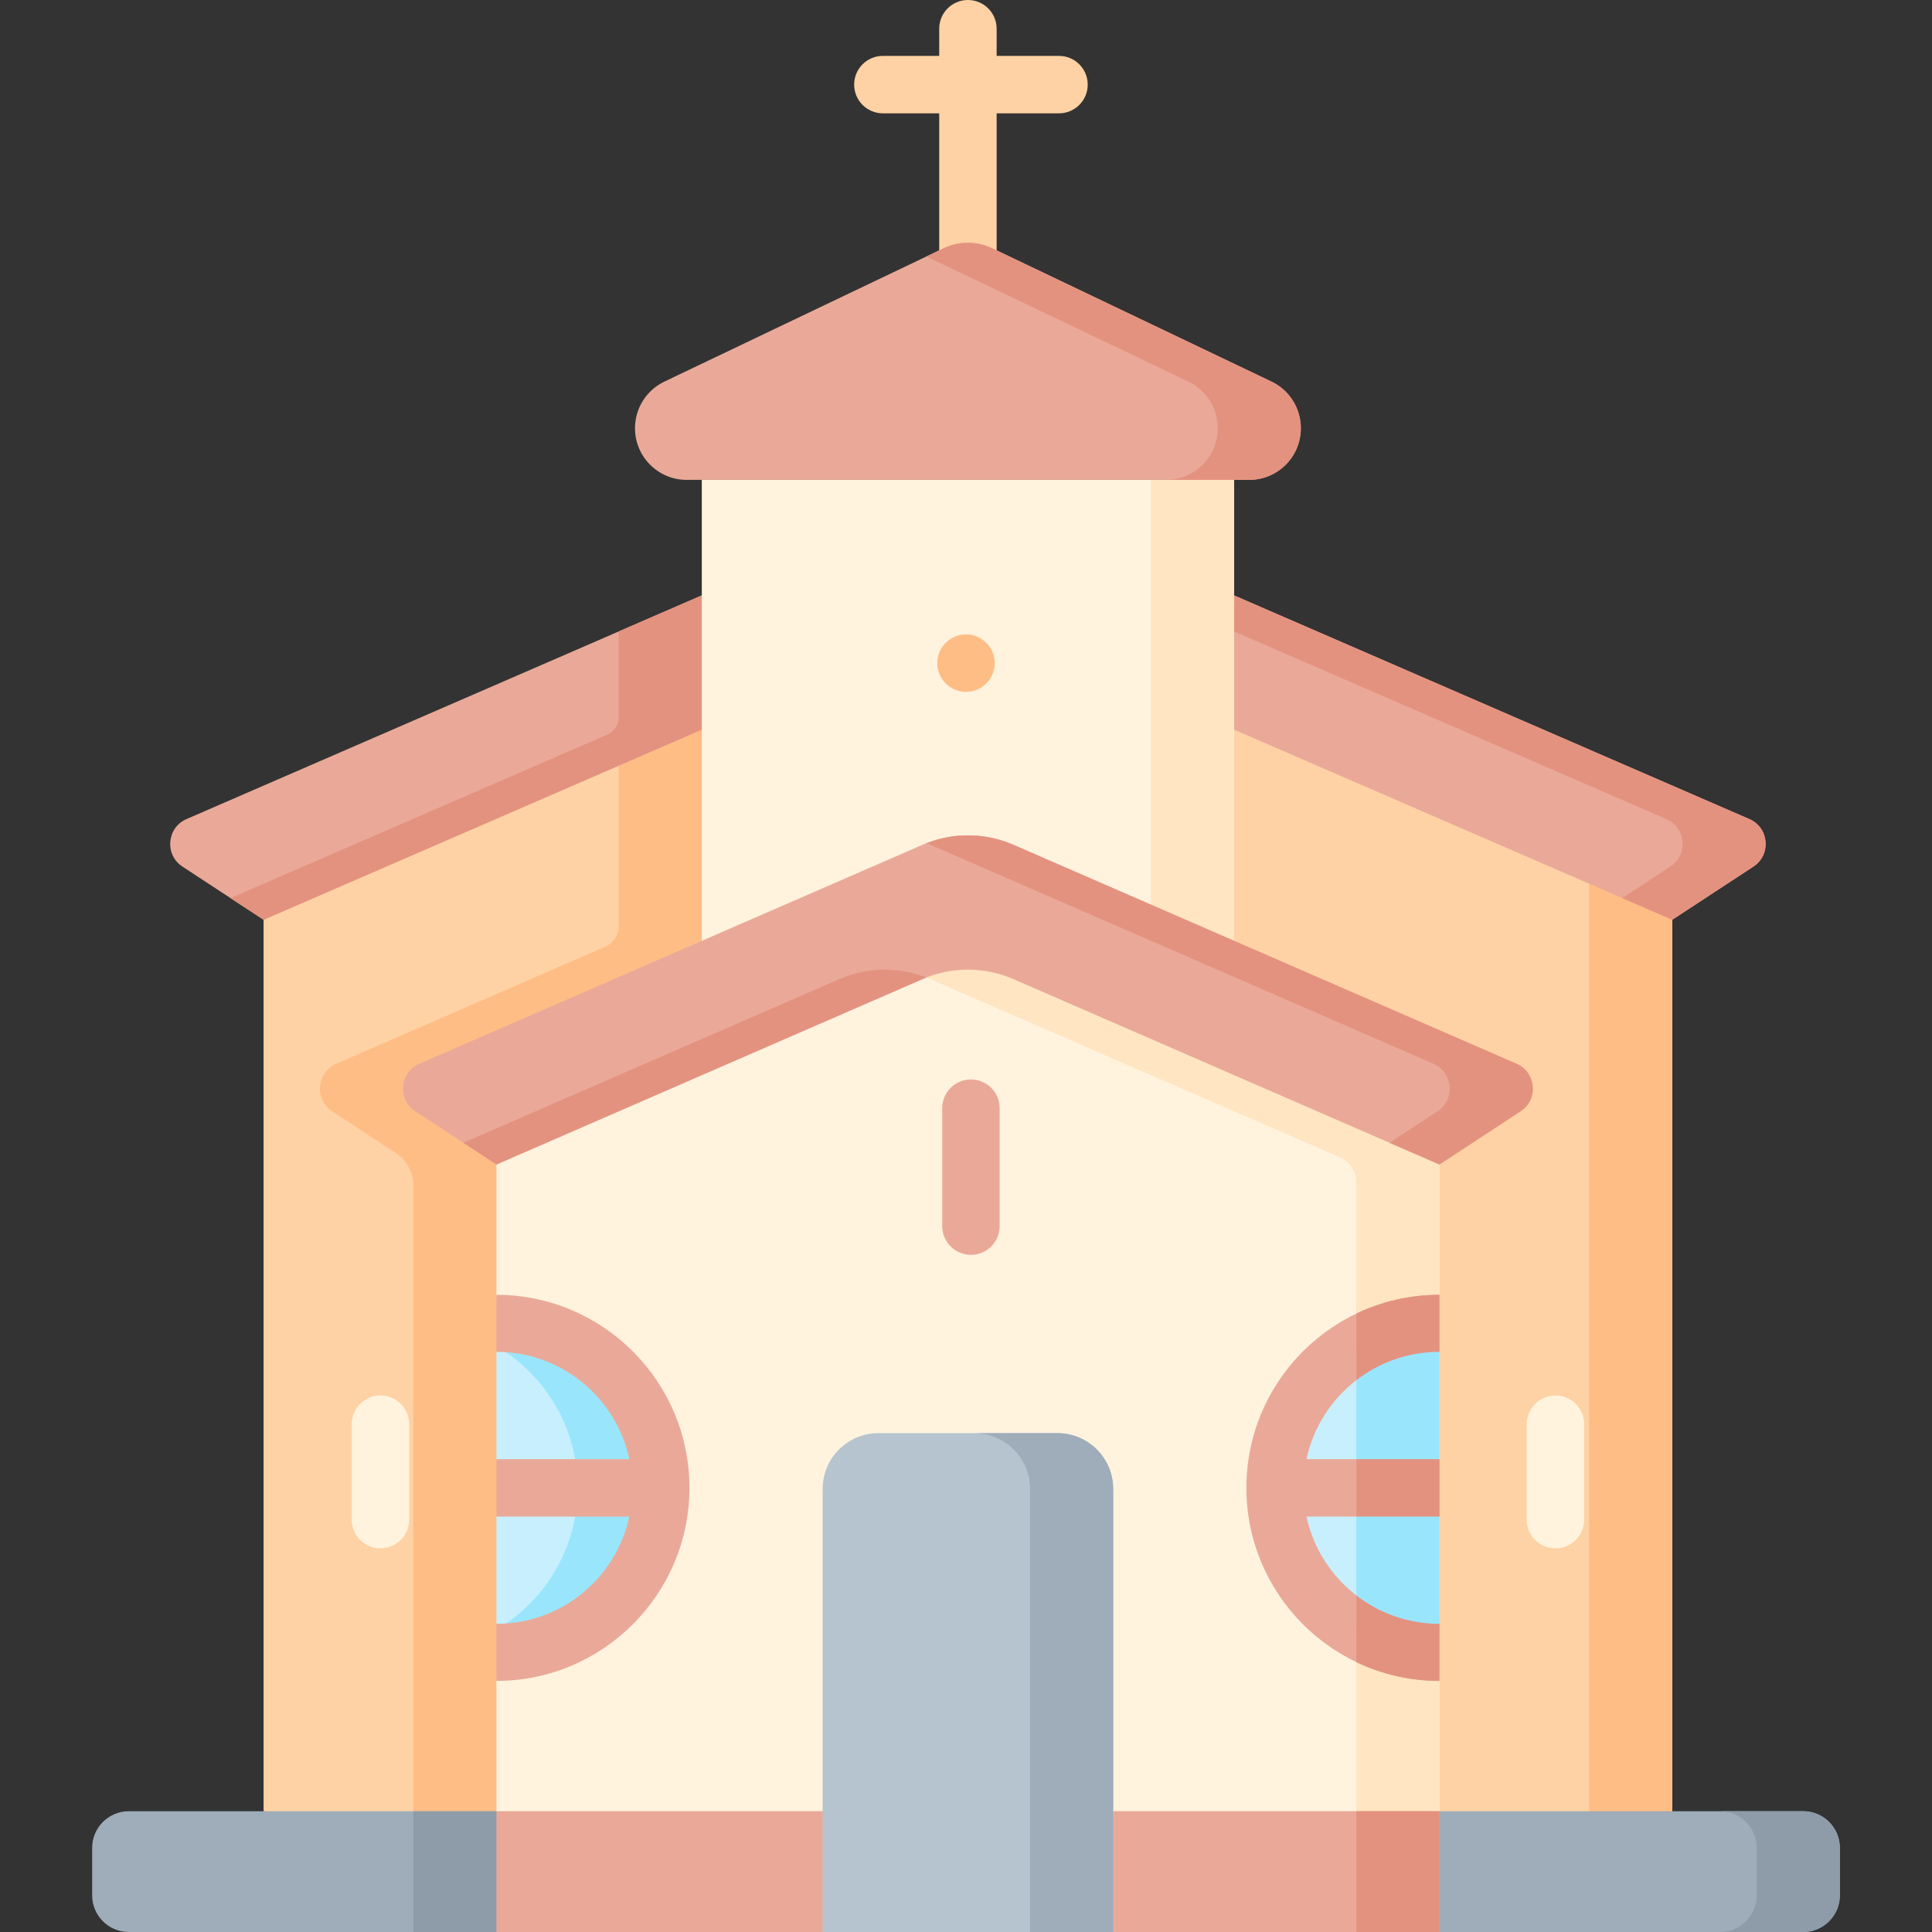 <svg id="Capa_1" enable-background="new 0 0 504.5 504.5" height="512" viewBox="0 0 504.5 504.5" width="512" xmlns="http://www.w3.org/2000/svg"><rect x="0" y="0" width="504.5" height="504.5" fill="#333333" stroke="none"/><g><path d="m276.534 14.595h-16.283v-7.095c0-4.142-3.358-7.5-7.5-7.5s-7.5 3.358-7.5 7.5v7.095h-14.709c-4.142 0-7.5 3.358-7.5 7.5s3.358 7.5 7.5 7.5h14.709v42.915c0 4.142 3.358 7.5 7.5 7.5s7.5-3.358 7.5-7.5v-42.915h16.283c4.142 0 7.5-3.358 7.5-7.5s-3.358-7.5-7.5-7.5z" fill="#fed2a4"/><path d="m436.679 240.18v232.78l-21.71 1.86-60.8 5.2-101.92 8.71-144.32-12.41-39.1-3.36v-232.78l183.92-89.58 162.22 79.01z" fill="#fed2a4"/><path d="m374.309 277.78-73.78-32.11v-64.56l-47.78-30.51-91.19 49.35v41.922c0 2.306-1.368 4.393-3.482 5.314l-70.288 30.594c-5.17 2.24-5.77 9.33-1.06 12.41l16.604 10.879c2.868 1.879 4.596 5.077 4.596 8.505v166.746l144.32 12.41 101.92-8.71v-175.93l-.01-.01 21.2-13.89c4.71-3.08 4.11-10.17-1.05-12.41z" fill="#ffbd86"/><path d="m436.679 240.18v232.78l-21.71 1.86v-245.21z" fill="#ffbd86"/><path d="m480.439 482.54v12.38c0 5.29-4.29 9.58-9.58 9.58h-94.99l-21.7-.97-101.92-4.55-122.62 5.52h-95.99c-5.29 0-9.58-4.29-9.58-9.58v-12.38c0-5.29 4.29-9.58 9.58-9.58h437.22c5.29 0 9.58 4.29 9.58 9.58z" fill="#9facba"/><path d="m470.858 472.957h-21.707c5.292 0 9.582 4.29 9.582 9.582v12.379c0 5.292-4.29 9.582-9.582 9.582h21.707c5.292 0 9.582-4.29 9.582-9.582v-12.379c.001-5.292-4.289-9.582-9.582-9.582z" fill="#8d9ca8"/><path d="m354.169 472.96v30.57l-101.92-4.55-122.62 5.52h-21.7v-31.54z" fill="#8d9ca8"/><path d="m457.859 226.29-21.18 13.89-136.15-59.07-47.78-20.73-91.19 39.57-92.73 40.23-21.19-13.89c-4.71-3.08-4.1-10.17 1.07-12.41l112.85-48.99 91.19-39.58 47.78 20.74 156.27 67.83c5.17 2.24 5.77 9.33 1.06 12.41z" fill="#eaa998"/><g fill="#e49280"><path d="m252.749 125.31-91.19 39.58v22.306c0 2.023-1.201 3.853-3.057 4.659l-98.319 42.658 8.646 5.667 92.73-40.233v.004l65.911-28.601 14.428-6.26h-.001l10.852-4.709 47.78 20.73v-35.06z"/><path d="m456.798 213.877-204.047-88.569-10.853 4.711 193.193 83.858c5.167 2.243 5.773 9.329 1.062 12.416l-12.54 8.219 13.061 5.667 21.186-13.885c4.711-3.088 4.105-10.174-1.062-12.417z"/></g><path d="m183.264 125.308h138.976v178.777h-138.976z" fill="#fff3de"/><path d="m300.533 125.308h21.707v178.777h-21.707z" fill="#ffe5c2"/><path d="m332.01 99.644-72.895-34.807c-4.025-1.922-8.703-1.922-12.728 0l-72.895 34.807c-4.691 2.24-7.678 6.976-7.678 12.174 0 7.451 6.04 13.49 13.49 13.49h146.891c7.451 0 13.49-6.04 13.49-13.49.003-5.199-2.984-9.935-7.675-12.174z" fill="#eaa998"/><path d="m332.01 99.644-72.895-34.807c-4.025-1.922-8.703-1.922-12.728 0l-4.49 2.144 68.405 32.663c4.691 2.24 7.678 6.976 7.678 12.174 0 7.451-6.04 13.49-13.49 13.49h21.707c7.451 0 13.49-6.04 13.49-13.49.001-5.199-2.986-9.935-7.677-12.174z" fill="#e49280"/><path d="m375.869 338.11-5.19 51.25 5.19 49.57v34.03l-21.7 1.2-101.41 5.58-123.13-6.78v-34.03l5.48-50.41-5.48-50.41v-34.02l114.61-59.11 9.3-4.8 122.33 63.91z" fill="#fff3de"/><path d="m375.869 338.11-5.19 51.25 5.19 49.57v34.03l-21.7 1.2v-165.38c0-2.85-1.69-5.43-4.3-6.57l-106.96-46.53c-.33-.15-.67-.28-1.01-.42 0-3.42.88-6.92 2.34-10.28l9.3-4.8 122.33 63.91z" fill="#ffe5c2"/><path d="m129.632 472.957v31.542h85.184l37.433-5.519 38.439 5.519h85.184v-31.542z" fill="#eaa998"/><path d="m354.165 472.957h21.707v31.542h-21.707z" fill="#e49280"/><path d="m290.688 504.5h-75.872v-115.692c0-8.05 6.526-14.576 14.576-14.576h46.721c8.05 0 14.576 6.526 14.576 14.576v115.692z" fill="#b6c4cf"/><path d="m276.112 374.232h-21.707c8.05 0 14.576 6.526 14.576 14.576v115.692h21.707v-115.692c0-8.05-6.526-14.576-14.576-14.576z" fill="#9facba"/><path d="m264.623 255.673 111.246 48.412 21.198-13.893c4.709-3.086 4.106-10.167-1.056-12.414l-131.388-57.177c-7.571-3.295-16.171-3.295-23.742 0l-131.388 57.177c-5.162 2.246-5.765 9.328-1.056 12.414l21.198 13.893 111.246-48.412c7.571-3.295 16.171-3.295 23.742 0z" fill="#eaa998"/><g fill="#e49280"><path d="m219.174 255.673-98.201 42.735 8.662 5.677 111.246-48.412c.337-.146.677-.278 1.018-.412-7.319-2.868-15.491-2.736-22.725.412z"/><path d="m396.011 277.778-131.388-57.177c-7.235-3.148-15.406-3.28-22.725-.412.34.133.681.265 1.018.412l131.388 57.177c5.162 2.247 5.765 9.328 1.056 12.414l-12.536 8.217 13.045 5.677 21.198-13.893c4.709-3.087 4.106-10.169-1.056-12.415z"/></g><g><path d="m172.549 388.52c0 21.69-16.09 39.61-36.98 42.5h-.01l-5.09-6-.84-1v-28l2.1-8.45-2.1-6.55v-28.01l.88-.96 5.45-5.97c20.7 3.05 36.59 20.9 36.59 42.44z" fill="#c8effe"/></g><path d="m172.549 388.52c0 21.69-16.09 39.61-36.98 42.5h-.01l-5.09-6c12.22-7.55 20.37-21.07 20.37-36.5 0-15.4-8.13-28.91-20.33-36.47l5.45-5.97c20.7 3.05 36.59 20.9 36.59 42.44z" fill="#99e6fc"/><path d="m129.629 338.11v14.9c17.036 0 31.266 12.003 34.709 28.011h-34.707v15h34.706c-3.444 16.005-17.673 27.999-34.709 27.999v14.91c27.8 0 50.41-22.61 50.41-50.41s-22.609-50.41-50.409-50.41z" fill="#eaa998"/><path d="m253.538 327.676c-4.142 0-7.5-3.358-7.5-7.5v-30.803c0-4.142 3.358-7.5 7.5-7.5s7.5 3.358 7.5 7.5v30.803c0 4.142-3.358 7.5-7.5 7.5z" fill="#eaa998"/><g><path d="m406.165 404.323c-4.142 0-7.5-3.358-7.5-7.5v-24.927c0-4.142 3.358-7.5 7.5-7.5s7.5 3.358 7.5 7.5v24.927c0 4.142-3.358 7.5-7.5 7.5z" fill="#fff3de"/></g><g><path d="m99.339 404.323c-4.142 0-7.5-3.358-7.5-7.5v-24.927c0-4.142 3.358-7.5 7.5-7.5s7.5 3.358 7.5 7.5v24.927c0 4.142-3.358 7.5-7.5 7.5z" fill="#fff3de"/></g><circle cx="252.249" cy="173.159" fill="#ffbd86" r="7.504"/><g><g><path d="m375.869 381.02-2.1 6.55 2.1 8.45v28l-.84 1-5.09 6h-.01c-5.68-.78-11.01-2.68-15.76-5.47-12.7-7.45-21.22-21.24-21.22-37.03 0-15.78 8.52-29.57 21.22-37.03 4.64-2.72 9.83-4.6 15.37-5.41l5.45 5.97.88.96z" fill="#c8effe"/></g><path d="m341.159 381.02h34.71v15h-34.71c1.79 8.32 6.5 15.56 13.01 20.58 5.99 4.66 13.52 7.42 21.7 7.42v14.91c-7.76 0-15.12-1.76-21.7-4.91-16.97-8.12-28.71-25.46-28.71-45.5s11.74-37.38 28.71-45.5c6.58-3.15 13.94-4.91 21.7-4.91v14.9c-8.17 0-15.7 2.76-21.7 7.41-6.51 5.02-11.22 12.27-13.01 20.6z" fill="#eaa998"/><path d="m375.869 381.02-2.1 6.55 2.1 8.45v28l-.84 1-5.09 6h-.01c-5.68-.78-11.01-2.68-15.76-5.47v-74.06c4.64-2.72 9.83-4.6 15.37-5.41l5.45 5.97.88.96z" fill="#99e6fc"/><g fill="#e49280"><path d="m375.869 338.11v14.9c-8.17 0-15.7 2.76-21.7 7.41v-17.4c6.58-3.15 13.94-4.91 21.7-4.91z"/><path d="m354.169 381.02h21.7v15h-21.7z"/><path d="m354.169 416.6c5.99 4.66 13.52 7.42 21.7 7.42v14.91c-7.76 0-15.12-1.76-21.7-4.91z"/></g></g></g></svg>